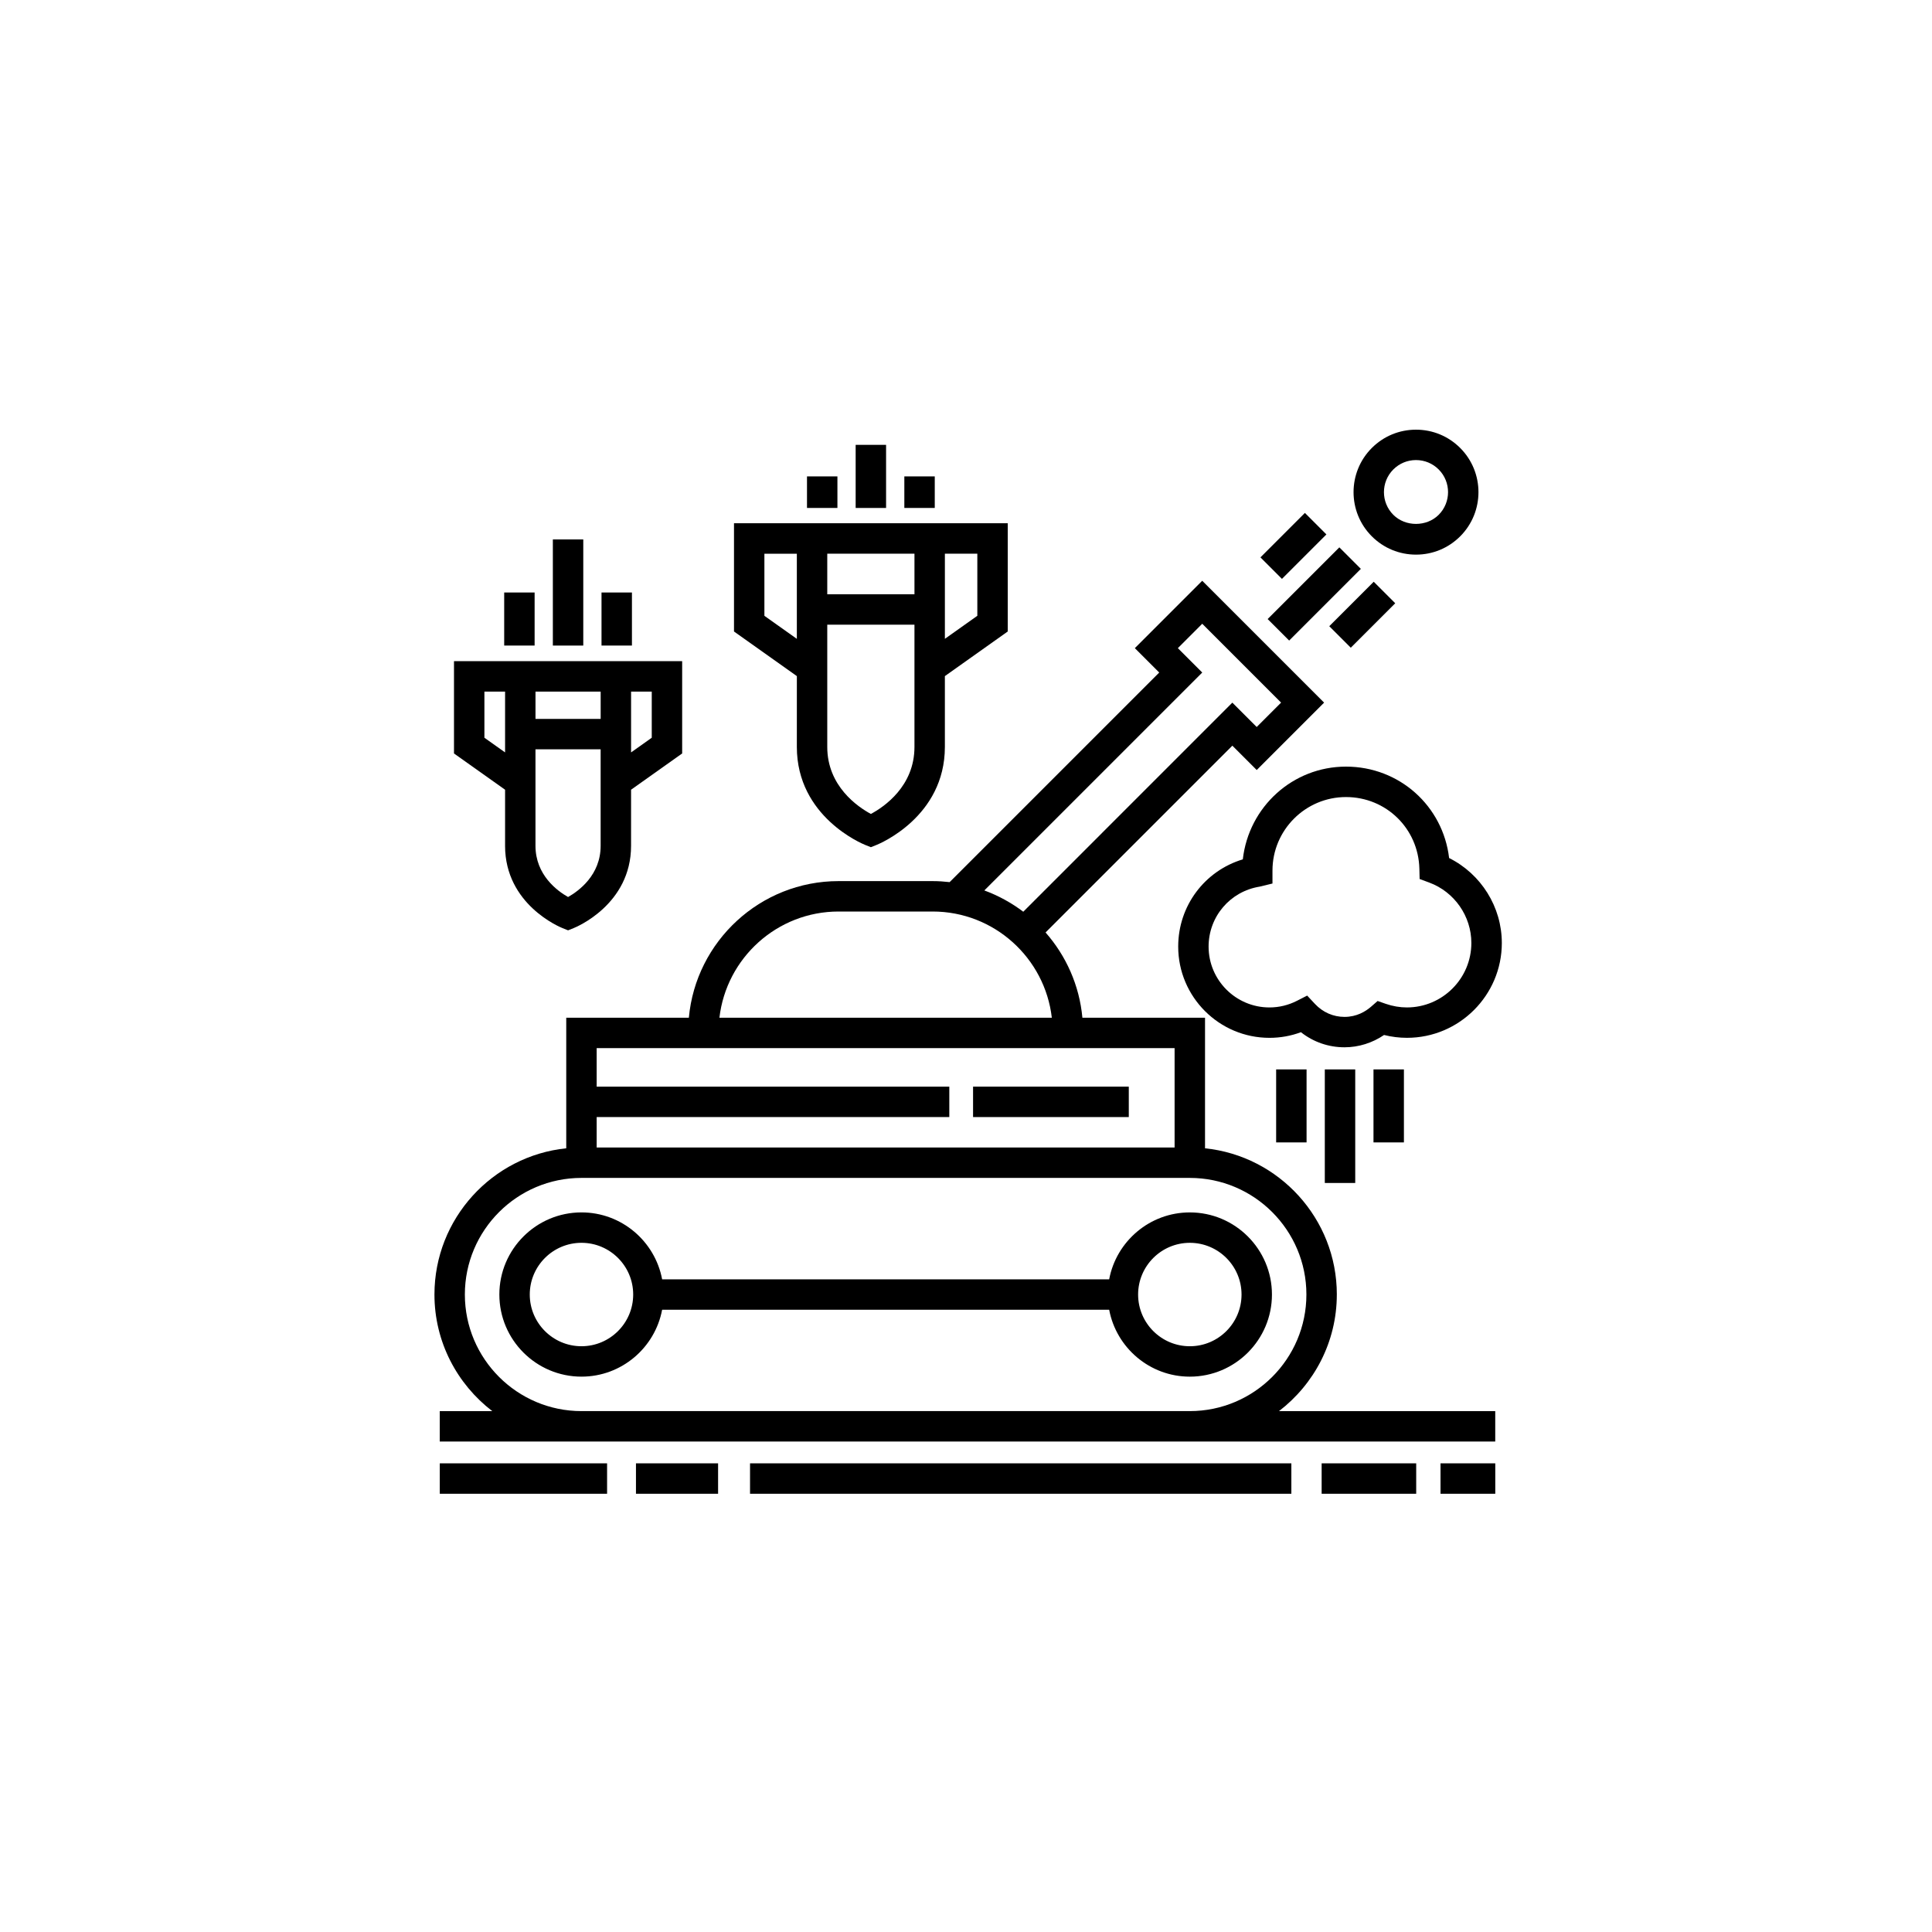 <?xml version="1.0" encoding="UTF-8"?>
<svg width="752pt" height="752pt" version="1.1" viewBox="0 0 752 752" xmlns="http://www.w3.org/2000/svg">
 <g>
  <path d="m520.34 503.87c0-29.555-22.52-53.945-51.305-56.914l0.004-50.824h-47.734c-1.16-12.664-6.387-24.145-14.336-33.188l72.707-72.707 9.484 9.48 26.23-26.23-47.438-47.438-26.23 26.23 9.492 9.492-81.586 81.582c-2.168-0.246-4.367-0.398-6.606-0.398h-36.609c-30.477 0-55.555 23.406-58.285 53.172l-47.723 0.004v50.824c-28.777 2.969-51.301 27.359-51.301 56.914 0 18.492 8.855 34.918 22.504 45.383h-20.438v11.84h410.83v-11.84h-84.168c13.645-10.465 22.504-26.887 22.504-45.383zm-52.387-242.1-9.492-9.492 9.492-9.492 30.691 30.691-9.492 9.492-9.484-9.48-81.379 81.387c-4.578-3.465-9.672-6.269-15.156-8.289zm-141.54 93.023h36.609c23.941 0 43.703 18.105 46.383 41.336h-129.38c2.68-23.23 22.449-41.336 46.383-41.336zm130.78 53.176v38.676h-224.95v-11.844h137.26v-11.84h-137.26v-14.992zm-230.87 141.28c-25.023 0-45.383-20.359-45.383-45.383 0-25.023 20.359-45.383 45.383-45.383h236.79c25.023 0 45.383 20.359 45.383 45.383 0 25.023-20.359 45.383-45.383 45.383z"/>
  <path d="m463.12 535.84c17.625 0 31.965-14.34 31.965-31.965s-14.34-31.965-31.965-31.965c-15.602 0-28.609 11.242-31.395 26.047l-174-0.004c-2.789-14.805-15.793-26.047-31.395-26.047-17.625 0-31.965 14.34-31.965 31.965s14.34 31.965 31.965 31.965c15.602 0 28.609-11.242 31.395-26.047h174c2.785 14.809 15.801 26.051 31.398 26.051zm0-52.094c11.102 0 20.129 9.027 20.129 20.129 0 11.102-9.027 20.129-20.129 20.129-11.102 0-20.129-9.027-20.129-20.129 0.004-11.105 9.027-20.129 20.129-20.129zm-236.79 40.254c-11.098 0-20.129-9.027-20.129-20.129 0-11.102 9.031-20.129 20.129-20.129 11.098 0 20.129 9.027 20.129 20.129-0.004 11.102-9.035 20.129-20.129 20.129z"/>
  <path d="m378.75 422.96h60.613v11.84h-60.613z"/>
  <path d="m551.16 215.88c6.496 0 12.602-2.527 17.195-7.121 9.484-9.48 9.484-24.914 0-34.395-4.594-4.594-10.703-7.121-17.199-7.121s-12.602 2.527-17.199 7.121c-9.48 9.484-9.48 24.914 0.004 34.395 4.598 4.594 10.703 7.121 17.199 7.121zm-8.832-33.152c2.359-2.359 5.492-3.656 8.828-3.656s6.469 1.297 8.828 3.656c4.863 4.867 4.863 12.785 0 17.656-4.719 4.711-12.934 4.719-17.656 0-4.863-4.867-4.863-12.785 0-17.656z"/>
  <path d="m529.69 221.42-27.906 27.906-8.371-8.371 27.906-27.906z"/>
  <path d="m534.7 226.44 8.371 8.371-17.301 17.301-8.371-8.371z"/>
  <path d="m507.91 199.65 8.371 8.371-17.301 17.301-8.371-8.371z"/>
  <path d="m196.59 329.21c0 22.863 21.414 31.672 22.328 32.031l2.191 0.875 2.191-0.875c0.914-0.363 22.328-9.172 22.328-32.031l0.004-21.828 19.887-14.113v-35.918l-88.812 0.004v35.918l19.887 14.113v21.824zm24.52 19.938c-4.168-2.356-12.684-8.555-12.684-19.938v-37.559h25.363v37.559c0.008 11.383-8.512 17.59-12.68 19.938zm32.574-79.961v17.965l-8.047 5.711v-23.676zm-19.887 0v10.629h-25.363v-10.629zm-45.25 17.965v-17.965h8.047v23.676z"/>
  <path d="m310.16 290.73c0 27.223 25.531 37.715 26.617 38.152l2.191 0.875 2.191-0.875c1.086-0.438 26.617-10.93 26.617-38.152v-27.566l24.469-17.367v-42.129h-106.55v42.129l24.469 17.367zm28.816 26.086c-5.031-2.715-16.977-10.777-16.977-26.086v-47.574h33.941v47.574c0 15.355-11.891 23.367-16.965 26.086zm41.434-101.3v24.172l-12.629 8.965v-33.137zm-24.469 0v15.805h-33.941v-15.805zm-58.41 24.18v-24.172h12.629v33.137z"/>
  <path d="m333.05 173.15h11.84v24.566h-11.84z"/>
  <path d="m352 185.43h11.84v12.281h-11.84z"/>
  <path d="m314.11 185.43h11.84v12.281h-11.84z"/>
  <path d="m215.19 209.97h11.84v41.305h-11.84z"/>
  <path d="m234.13 230.62h11.84v20.652h-11.84z"/>
  <path d="m196.25 230.62h11.84v20.652h-11.84z"/>
  <path d="m584.56 367.03c0-14.035-8.102-26.867-20.516-33.051-2.383-20.234-19.328-35.586-40.137-35.586-20.719 0-37.848 15.66-40.164 36.098-14.824 4.469-25.148 18.066-25.148 33.949 0 19.586 15.93 35.52 35.52 35.52 4.231 0 8.332-0.734 12.25-2.191 4.836 3.816 10.727 5.871 16.965 5.871 5.465 0 10.82-1.68 15.395-4.789 2.93 0.734 5.914 1.102 8.898 1.102 20.367 0.012 36.938-16.559 36.938-36.922zm-48.344 22.59-2.582 2.246c-2.07 1.801-5.539 3.945-10.305 3.945-4.371 0-8.449-1.789-11.488-5.035l-3.047-3.258-3.969 2.027c-3.367 1.715-6.977 2.586-10.719 2.586-13.055 0-23.68-10.621-23.68-23.68 0-11.68 8.371-21.496 19.898-23.348l4.965-1.207v-5.043c0-15.773 12.836-28.613 28.609-28.613 15.633 0 28.184 12.25 28.57 27.891l0.098 4.008 3.762 1.391c9.793 3.637 16.375 13.082 16.375 23.504 0 13.84-11.258 25.094-25.094 25.094-2.738 0-5.488-0.469-8.184-1.391z"/>
  <path d="m515.66 416.25h11.84v44.203h-11.84z"/>
  <path d="m534.61 416.25h11.84v28.414h-11.84z"/>
  <path d="m496.72 416.25h11.84v28.414h-11.84z"/>
  <path d="m171.18 569.58h65.117v11.84h-65.117z"/>
  <path d="m247.54 569.58h31.965v11.84h-31.965z"/>
  <path d="m291.94 569.58h210.7v11.84h-210.7z"/>
  <path d="m514.43 569.58h36.801v11.84h-36.801z"/>
  <path d="m560.7 569.58h21.312v11.84h-21.312z"/>
 </g>
</svg>
